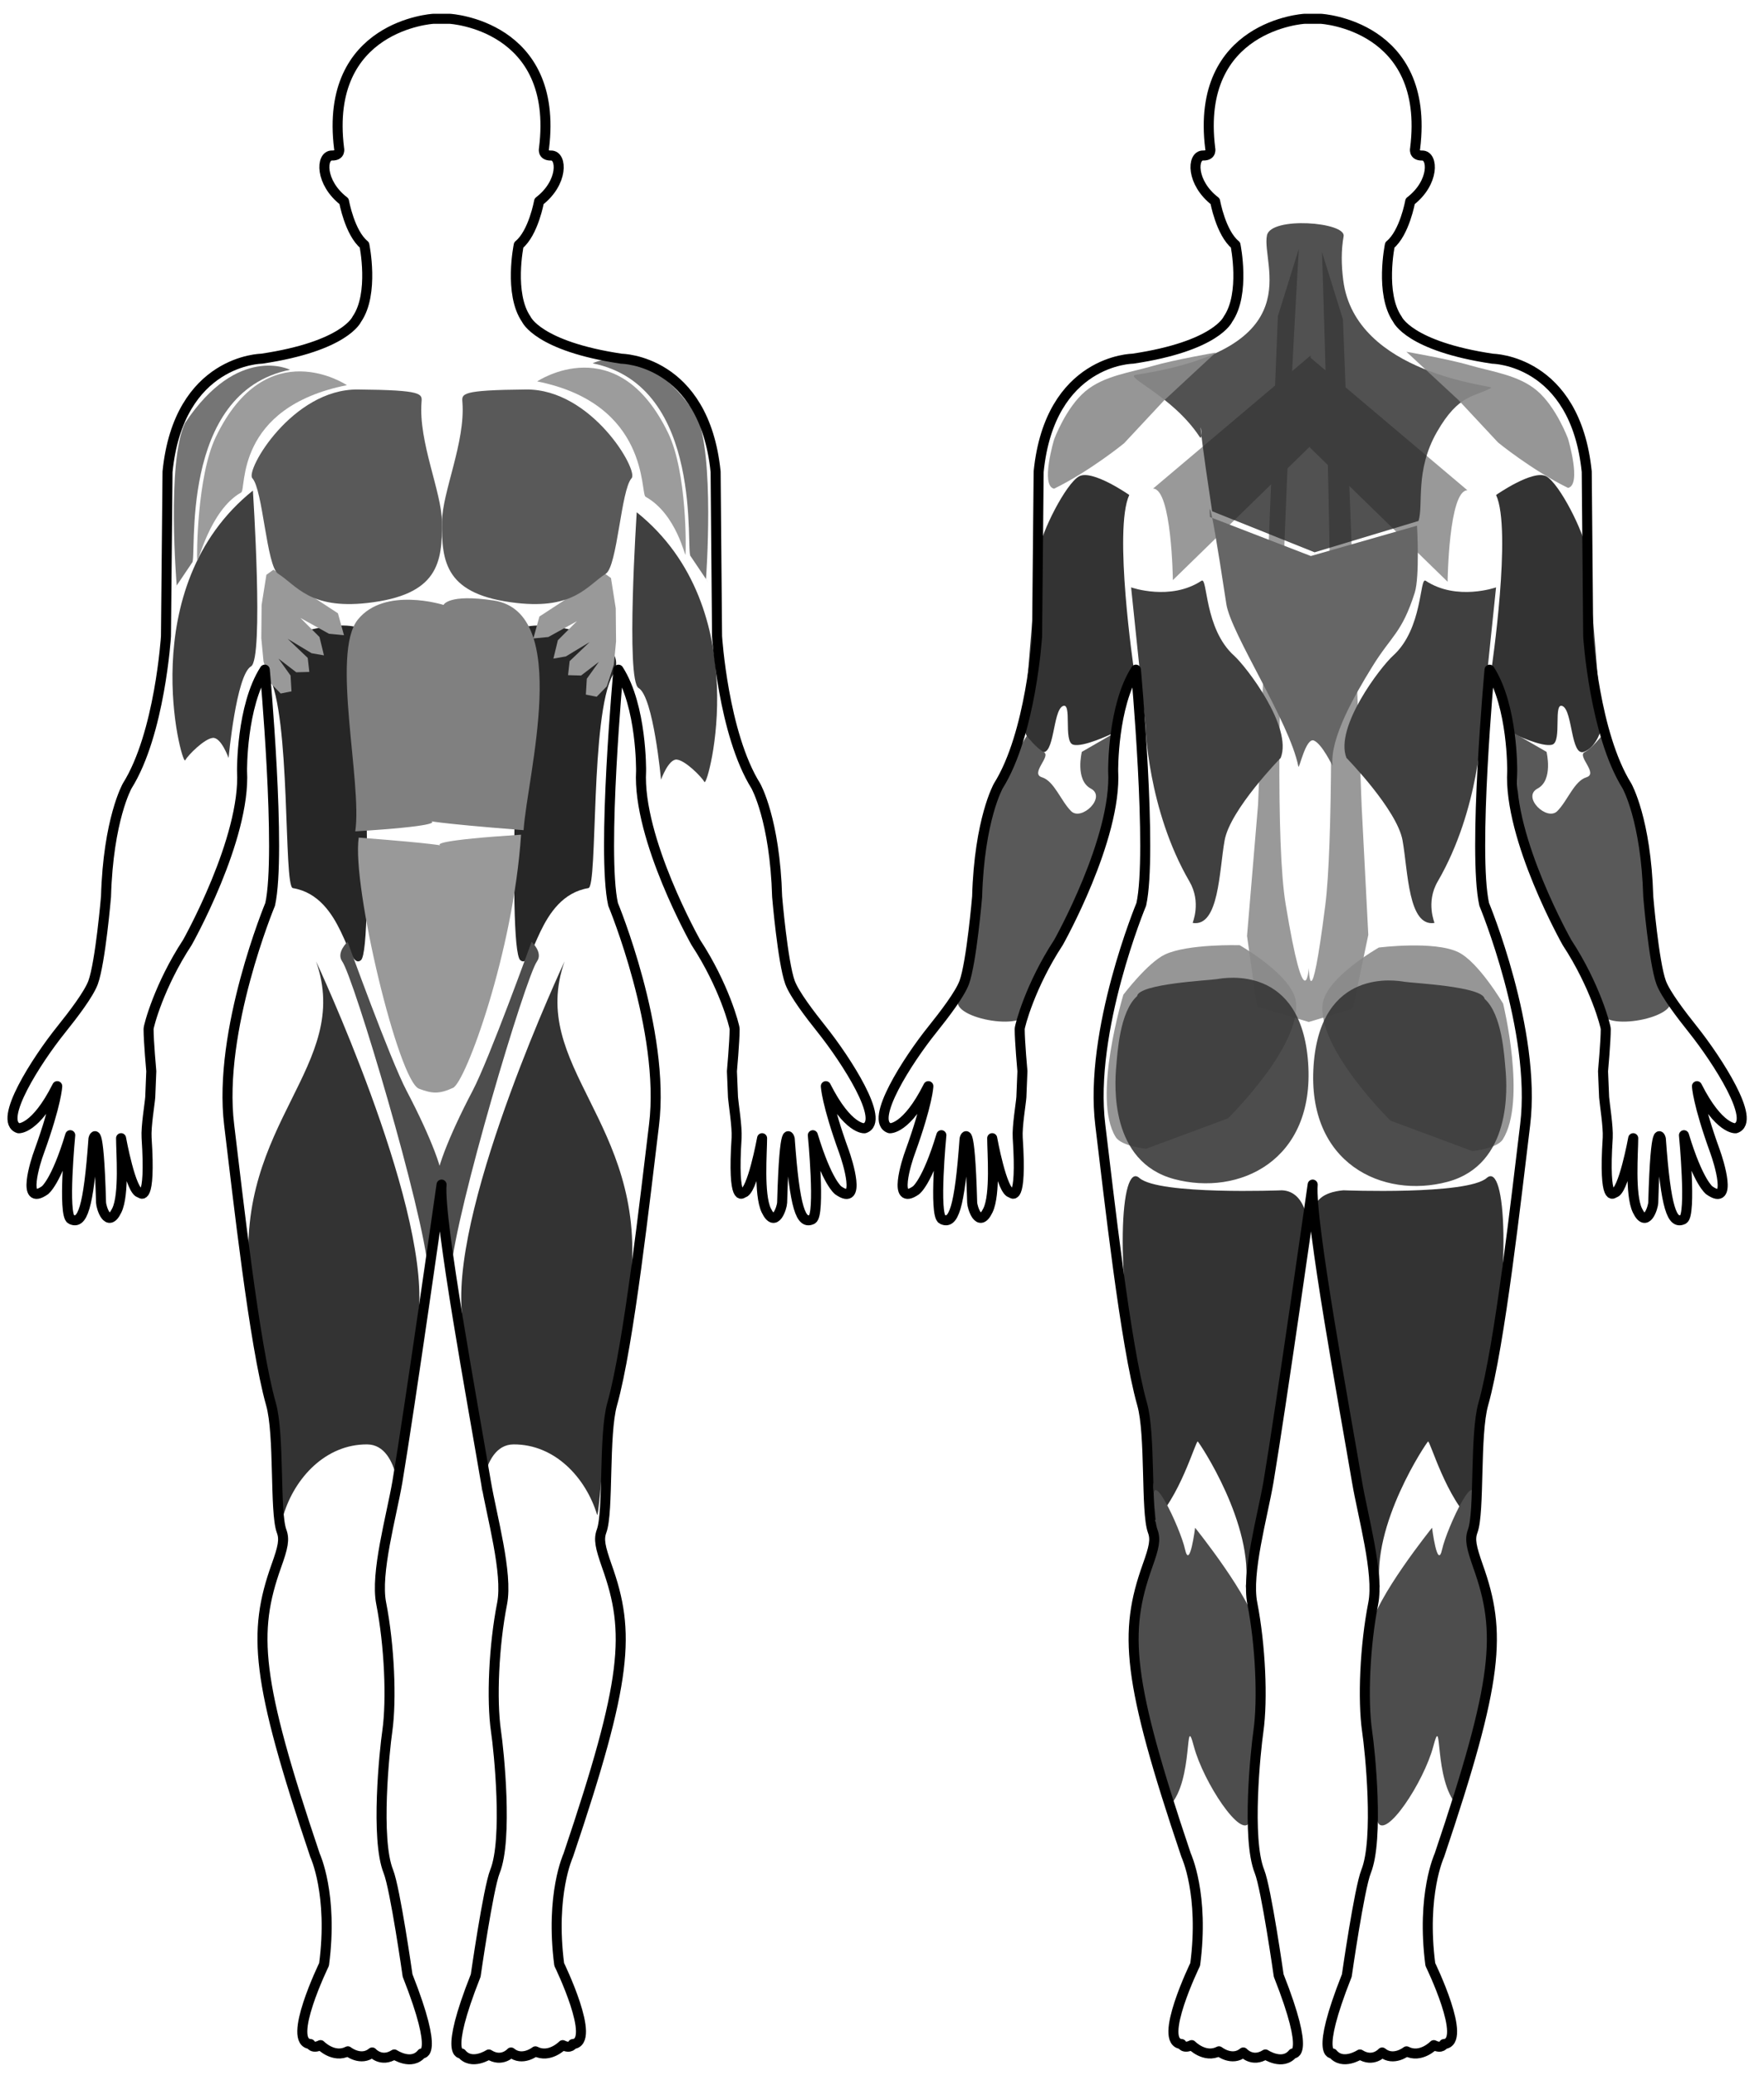 <?xml version="1.0" encoding="UTF-8" standalone="no"?>
<svg xmlns:dc="http://purl.org/dc/elements/1.1/" xmlns:cc="http://creativecommons.org/ns#" xmlns:rdf="http://www.w3.org/1999/02/22-rdf-syntax-ns#" xmlns:svg="http://www.w3.org/2000/svg" xmlns="http://www.w3.org/2000/svg" xmlns:sodipodi="http://sodipodi.sourceforge.net/DTD/sodipodi-0.dtd" xmlns:inkscape="http://www.inkscape.org/namespaces/inkscape" id="svg3457" style="stroke-linejoin:round;stroke-miterlimit:1.414;clip-rule:evenodd;fill-rule:evenodd" xml:space="preserve" height="100%" width="100%" version="1.1" viewBox="0 0 176 207" inkscape:version="0.91 r13725" sodipodi:docname="body_diagram-f.svg">
    <defs id="defs4194" />
    <sodipodi:namedview pagecolor="#ffffff" bordercolor="#666666" borderopacity="1" objecttolerance="10" gridtolerance="10" guidetolerance="10" inkscape:pageopacity="0" inkscape:pageshadow="2" inkscape:window-width="1295" inkscape:window-height="744" id="namedview4192" showgrid="false" inkscape:zoom="2.7807332" inkscape:cx="87.775002" inkscape:cy="103.61" inkscape:window-x="65" inkscape:window-y="24" inkscape:window-maximized="1" inkscape:current-layer="svg3457" showguides="true" inkscape:guide-bbox="true">
        <sodipodi:guide position="124.761,156.164" orientation="0,1" id="guide4223" />
    </sodipodi:namedview>
    <rect id="Artboard1" style="fill:none" height="206.78" width="175.55" y="0" x="0" />
    <g id="Back-Muscles">
        <g id="Rhomboids">
            <path id="path4711" d="m 130.76,35.466 -15.718,13.272 c 1.869,0 1.979,9.127 1.979,9.127 l 13.67,-13.325 0,0.097 13.741,13.392 c 0,0 0.108,-9.125 1.977,-9.125 l -15.649,-13.215 0,-0.223 z" style="fill:#999999;fill-rule:evenodd" inkscape:connector-curvature="0" />
        </g>
        <g id="Erector-Spinae">
            <path id="path4756" d="m 127.5,31.532 -1.98,48.735 -1.1,13.091 0.99,7.041 5.17,1.54 4.4,-1.32 1.54,-7.371 -0.66,-12.761 -1.87,-48.625 -2.09,-6.711 c 0,0 1.831,53.286 0.33,65.127 -1.501,11.84 -1.65,6.271 -1.65,6.271 0,0 -0.352,5.483 -2.31,-6.381 -1.958,-11.864 1.32,-65.347 1.32,-65.347 z" style="fill:#999999;fill-rule:evenodd" inkscape:connector-curvature="0" />
        </g>
        <g id="Trapezius-Upper">
            <path id="path3466" style="fill:#262626;fill-opacity:0.8" d="m 131.16,55.091 10.368,-3.127 c 0.517,-1.615 -0.377,-4.996 1.834,-8.866 2.212,-3.869 3.778,-3.473 5.437,-4.422 0.362,-0.207 -13.577,-1.309 -14.779,-10.719 -0.198,-1.556 -0.211,-2.973 0.036,-4.392 0.247,-1.42 -7.247,-1.995 -7.647,-0.092 -0.612,2.906 4.562,11.205 -13.084,13.913 -1.239,0.19 3.655,2.08 6.357,6.173 0.659,0.998 -0.768,-5.875 1.257,7.436" inkscape:connector-curvature="0" sodipodi:nodetypes="cccccccccc" />
        </g>
        <g id="Trapezius-Lower">
            <path id="path4225" style="fill:#666666;fill-opacity:1" d="m 122.353,60.237 c 0.453,2.976 6.322,11.786 7.187,16.216 0.075,0.385 0.737,-2.948 1.567,-2.58 0.829,0.369 1.852,2.584 1.842,2.488 -0.26,-2.728 2.184,-6.972 3.963,-9.859 1.932,-3.136 2.94,-3.318 4.238,-7.371 0.517,-1.615 0.231,-6.697 0.231,-6.697 l -10.594,3.028 -10.068,-3.887 c 0,0 -0.39,-4.649 1.635,8.662" inkscape:connector-curvature="0" sodipodi:nodetypes="cccccccccc" />
        </g>
        <g id="Lats">
            <path id="path3469" style="fill:#404040" d="m 134.34,75.599 c 0,0 5.048,5.158 5.597,8.231 0.549,3.073 0.557,8.648 3.183,8.231 0.035,-0.005 -0.895,-2.038 0.325,-4.136 4.193,-7.206 4.394,-15.619 4.394,-15.619 l 1.427,-13.718 c 0,0 -3.915,1.393 -7.024,-0.659 -0.623,-0.411 -0.256,4.772 -3.251,7.473 -1.226,1.105 -5.858,7.124 -4.651,10.197 z" inkscape:connector-curvature="0" />
            <path id="path3471" style="fill:#404040" d="m 127.78,75.599 c 0,0 -5.049,5.158 -5.597,8.231 -0.549,3.073 -0.557,8.648 -3.183,8.231 -0.035,-0.005 0.895,-2.038 -0.326,-4.136 -4.192,-7.206 -4.393,-15.619 -4.393,-15.619 l -1.427,-13.718 c 0,0 3.915,1.393 7.024,-0.659 0.623,-0.411 0.255,4.772 3.251,7.473 1.226,1.105 5.858,7.124 4.651,10.197 z" inkscape:connector-curvature="0" />
        </g>
        <g id="Triceps">
            <path id="path3474" style="fill:#333333" d="m 149.27,49.372 c 0,0 3.715,-2.597 5.023,-1.85 1.309,0.748 3.739,5.515 4.02,7.478 0.28,1.963 1.495,17.573 1.495,17.573 0,0 -0.467,1.945 -1.776,2.422 -1.308,0.476 -1.121,-4.059 -2.113,-4.555 -0.991,-0.496 -0.045,3.516 -1.037,3.832 -0.991,0.315 -3.876,-1.082 -3.876,-1.082 l -2.194,-6.446 c 0,0 2.058,-13.917 0.458,-17.372 z" inkscape:connector-curvature="0" />
            <path id="path3476" style="fill:#333333" d="m 112.67,49.372 c 0,0 -3.715,-2.597 -5.023,-1.85 -1.309,0.748 -3.739,5.515 -4.02,7.478 -0.28,1.963 -1.495,17.573 -1.495,17.573 0,0 0.467,1.945 1.776,2.422 1.308,0.476 1.121,-4.059 2.113,-4.555 0.991,-0.496 0.045,3.516 1.036,3.832 0.992,0.315 3.877,-1.082 3.877,-1.082 l 2.194,-6.446 c 0,0 -2.058,-13.917 -0.458,-17.372 z" inkscape:connector-curvature="0" />
        </g>
        <g id="Forearms">
            <path id="path3479" style="fill:#595959" d="m 159.8,73.41 c 0,0 3.727,5.905 4.477,10.404 0.75,4.499 -0.094,13.404 2.062,15.466 2.156,2.062 -6.235,3.749 -6.539,1.687 -0.303,-2.062 -9.5,-17.601 -8.458,-20.433 0.282,-0.766 -0.281,-7.405 -0.281,-7.405 l 3.241,1.866 c 0,0 0.696,2.821 -0.898,3.664 -1.593,0.844 0.938,3.281 1.969,2.25 1.031,-1.031 1.687,-3 2.905,-3.375 1.219,-0.375 -0.937,-2.104 -0.187,-2.504 0.75,-0.401 1.709,-1.62 1.709,-1.62 z" inkscape:connector-curvature="0" />
            <path id="path3481" style="fill:#595959" d="m 102.44,73.41 c 0,0 -3.727,5.905 -4.477,10.404 -0.75,4.499 0.094,13.404 -2.062,15.466 -2.156,2.062 6.236,3.749 6.539,1.687 0.303,-2.062 9.5,-17.601 8.458,-20.433 -0.282,-0.766 0.281,-7.405 0.281,-7.405 l -3.241,1.866 c 0,0 -0.696,2.821 0.898,3.664 1.593,0.844 -0.937,3.281 -1.968,2.25 -1.032,-1.031 -1.688,-3 -2.906,-3.375 -1.219,-0.375 0.937,-2.104 0.187,-2.504 -0.749,-0.401 -1.709,-1.62 -1.709,-1.62 z" inkscape:connector-curvature="0" />
        </g>
        <g id="Hamstrings">
            <path id="path3489" style="fill:#333333" d="m 134.03,118.73 c 0,0 12.347,0.487 14.305,-1.231 1.959,-1.718 2.481,9.396 0,21.406 -2.48,12.01 -0.916,13.351 -1.279,13.035 -2.739,-2.372 -4.386,-8.297 -4.578,-8.153 -0.152,0.115 -5.704,8.313 -4.791,14.7 0.052,0.368 -5.202,-28.975 -5.985,-32.542 -0.783,-3.567 -1.965,-6.826 2.328,-7.215 z" inkscape:connector-curvature="0" />
            <path id="path3491" style="fill:#333333" d="m 127.91,118.73 c 0,0 -12.283,0.487 -14.231,-1.231 -1.947,-1.718 -2.467,9.396 0,21.406 2.468,12.01 0.912,13.351 1.273,13.035 2.725,-2.372 4.363,-8.297 4.554,-8.153 0.152,0.115 5.675,8.313 4.767,14.7 -0.052,0.368 5.175,-28.975 5.954,-32.542 0.778,-3.567 0.171,-7.106 -2.317,-7.215 z" inkscape:connector-curvature="0" />
        </g>
        <g id="Calves">
            <path id="path3494" style="fill:#4d4d4d" d="m 142.88,152.39 c 0,0 -5.718,7.108 -6.096,10.007 -0.378,2.898 -0.387,16.918 0.677,19.353 0.779,1.782 4.588,-3.96 5.545,-7.56 0.956,-3.6 -0.014,3.34 2.394,5.922 0.407,0.436 4.674,-13.753 3.447,-18.453 -1.702,-6.519 -2.344,-8.369 -1.913,-11.391 0.678,-4.752 -2.574,2.122 -3.046,4.264 -0.472,2.142 -1.008,-2.142 -1.008,-2.142 z" inkscape:connector-curvature="0" />
            <path id="path3496" style="fill:#4d4d4d" d="m 119.24,152.39 c 0,0 5.718,7.108 6.096,10.007 0.378,2.898 0.387,16.918 -0.677,19.353 -0.779,1.782 -4.588,-3.96 -5.545,-7.56 -0.957,-3.6 0.014,3.34 -2.394,5.922 -0.407,0.436 -4.674,-13.753 -3.447,-18.453 1.702,-6.519 2.344,-8.369 1.913,-11.391 -0.678,-4.752 2.574,2.122 3.046,4.264 0.472,2.142 1.008,-2.142 1.008,-2.142 z" inkscape:connector-curvature="0" />
        </g>
        <g id="Glute-Meds" style="fill:#8a8a8a;fill-opacity:0.894">
            <path inkscape:connector-curvature="0" id="Glute-Meds-L" d="m 129.287,99.883 c -0.342,-2.618 -5.601,-5.601 -5.601,-5.601 0,0 -5.205,-0.15 -7.468,0.933 -1.729,0.828 -4.134,4.001 -4.134,4.001 0,0 -3.168,10.363 -0.767,14.202 0.574,0.919 3.034,1.167 3.034,1.167 l 8.168,-3.034 c 0,0 7.35,-7.21 6.768,-11.669 z" style="fill:#8a8a8a;fill-opacity:0.894;fill-rule:evenodd;stroke:none;stroke-width:1px;stroke-linecap:butt;stroke-linejoin:miter;stroke-opacity:1" />
            <path inkscape:connector-curvature="0" id="Glute-Meds-R" d="m 131.971,100.116 c 0.342,-2.618 5.601,-5.601 5.601,-5.601 0,0 5.557,-0.702 7.935,0.467 2.036,1 4.467,5.134 4.467,5.134 0,0 2.368,9.696 -0.033,13.536 -0.574,0.919 -3.034,1.167 -3.034,1.167 l -8.168,-3.034 c 0,0 -7.35,-7.21 -6.768,-11.669 z" style="clip-rule:evenodd;fill:#8a8a8a;fill-opacity:0.894;fill-rule:evenodd;stroke:none;stroke-width:1px;stroke-linecap:butt;stroke-linejoin:miter;stroke-miterlimit:1.414;stroke-opacity:1" />
        </g>
        <g id="Glutes">
            <path id="Glute-Max-L" style="clip-rule:evenodd;fill:#363636;fill-opacity:0.88;fill-rule:evenodd;stroke-linejoin:round;stroke-miterlimit:1.414" d="m 121.424,97.663 c 0.806,-0.134 8.399,-1.478 9.092,8.338 0.693,9.815 -6.928,13.33 -13.359,11.611 -6.43,-1.719 -5.954,-9.396 -5.786,-11.242 0.12,-1.318 0.337,-5.444 2.082,-7.01 0.181,-1.241 7.166,-1.563 7.972,-1.697 z" inkscape:connector-curvature="0" />
            <path id="Glute-Max-R" style="clip-rule:evenodd;fill:#363636;fill-rule:evenodd;stroke-linejoin:round;stroke-miterlimit:1.414;fill-opacity:0.88" d="m 140.154,97.934 c -0.806,-0.134 -8.399,-1.478 -9.092,8.338 -0.693,9.815 6.928,13.33 13.359,11.611 6.43,-1.719 5.954,-9.396 5.786,-11.242 -0.12,-1.318 -0.337,-5.444 -2.082,-7.01 -0.181,-1.241 -7.166,-1.563 -7.972,-1.697 z" inkscape:connector-curvature="0" />
        </g>
        <g id="Deltoid-Posterior">
            <path inkscape:connector-curvature="0" id="Deltoid-Posterior-R" d="m 146.545,36.408 c 2.32,0.677 4.941,0.989 6.79,2.546 1.951,1.642 3.112,4.809 3.112,4.809 0,0 1.387,4.613 0,4.904 -3.604,-1.767 -6.978,-4.526 -6.978,-4.526 l -3.961,-4.244 -5.187,-4.809 c 0,0 4.188,0.726 6.224,1.32 z" style="fill:#8a8a8a;fill-opacity:0.894;fill-rule:evenodd;stroke:none;stroke-width:1px;stroke-linecap:butt;stroke-linejoin:miter;stroke-opacity:1" />
            <path inkscape:connector-curvature="0" id="Deltoid-Posterior-L" d="m 115.072,36.488 c -2.32,0.677 -4.941,0.989 -6.79,2.546 -1.951,1.642 -3.112,4.809 -3.112,4.809 0,0 -1.387,4.613 0,4.904 3.604,-1.767 6.978,-4.526 6.978,-4.526 l 3.961,-4.244 5.187,-4.809 c 0,0 -4.188,0.726 -6.224,1.32 z" style="clip-rule:evenodd;fill:#8a8a8a;fill-opacity:0.894;fill-rule:evenodd;stroke:none;stroke-width:1px;stroke-linecap:butt;stroke-linejoin:miter;stroke-miterlimit:1.414;stroke-opacity:1" />
        </g>
    </g>
    <g id="Front-Muscles">
        <g id="Biceps">
            <path id="Biceps-R" style="fill:#404040" d="m 25.232,48.934 c 0,0 1.105,16.785 -0.186,17.535 -1.481,0.86 -2.239,9.14 -2.239,9.14 0,0 -0.746,-2.099 -1.585,-2.005 -0.84,0.093 -2.425,1.679 -2.752,2.238 -0.326,0.56 -5.223,-17.301 6.762,-26.908 z" inkscape:connector-curvature="0" />
            <path id="Biceps-L" style="fill:#404040" d="m 63.528,51.098 c 0,0 -1.105,16.784 0.187,17.534 1.481,0.861 2.238,9.141 2.238,9.141 0,0 0.746,-2.099 1.586,-2.005 0.839,0.093 2.425,1.678 2.751,2.238 0.327,0.56 5.223,-17.302 -6.762,-26.908 z" inkscape:connector-curvature="0" />
        </g>
        <g id="Deltoid-Lateral">
            <path sodipodi:nodetypes="ccccc" d="m 59.13,36.242 c 0,0 5.076,-2.747 10.345,5.173 1.869,3.885 0.967,16.333 0.967,16.333 0,0 1.025,1.55 -1.537,-2.269 -0.536,-0.299 1.465,-16.986 -9.775,-19.237 z" style="clip-rule:evenodd;fill:#656565;fill-opacity:0.894;fill-rule:evenodd;stroke-linejoin:round;stroke-miterlimit:1.414" id="Deltoid-Lateral-L" inkscape:connector-curvature="0" />
            <path sodipodi:nodetypes="ccccc" d="m 28.942,36.884 c 0,0 -5.21,-2.614 -10.478,5.307 -1.869,3.885 -0.833,16.199 -0.833,16.199 0,0 -1.025,1.55 1.537,-2.269 0.536,-0.299 -1.465,-16.986 9.775,-19.237 z" style="clip-rule:evenodd;fill:#656565;fill-opacity:0.894;fill-rule:evenodd;stroke-linejoin:round;stroke-miterlimit:1.414" id="Deltoid-Lateral-R" inkscape:connector-curvature="0" />
        </g>
        <g id="Deltoid-Anterior">
            <path sodipodi:nodetypes="ccccc" inkscape:connector-curvature="0" d="m 34.611,38.42 c 0,0 -8,-5.388 -13.08,5.173 -1.869,3.885 -1.913,11.792 -1.855,12.356 0.038,0.373 1.261,-5.081 4.389,-6.826 0.536,-0.299 -0.695,-8.453 10.545,-10.704 z" style="clip-rule:evenodd;fill:#979797;fill-rule:evenodd;stroke-linejoin:round;stroke-miterlimit:1.414;fill-opacity:0.957" id="Deltoid-Anterior-R" />
            <path id="Deltoid-Anterior-L" style="fill:#979797;fill-opacity:0.957" d="m 53.595,38.045 c 0,0 8,-5.388 13.08,5.173 1.869,3.885 1.779,11.525 1.721,12.089 -0.038,0.373 -0.861,-4.014 -3.989,-5.759 -0.536,-0.299 0.428,-9.253 -10.812,-11.504 z" inkscape:connector-curvature="0" sodipodi:nodetypes="ccccc" />
        </g>
        <g id="Obliques">
            <path id="Obliques-R" style="fill:#262626" d="m 36.007,62.836 c 0,0 1.395,31.809 0,32.945 -1.394,1.136 -1.678,-6.343 -6.79,-7.195 -0.953,-0.159 -0.163,-17.23 -2.449,-21.3 -2.285,-4.071 8.267,-5.775 9.239,-4.45 z" inkscape:connector-curvature="0" />
            <path id="Obliques-L" style="fill:#262626" d="m 51.917,62.836 c 0,0 -1.395,31.809 0,32.945 1.394,1.136 1.678,-6.343 6.79,-7.195 0.953,-0.159 0.163,-17.23 2.449,-21.3 2.285,-4.071 -8.267,-5.775 -9.239,-4.45 z" inkscape:connector-curvature="0" />
        </g>
        <g id="Serratus">
            <path id="Serratus-R" style="clip-rule:evenodd;fill:#999999;fill-rule:evenodd" d="m 26.99,68.136 1.015,1.041 1.079,-0.215 -0.095,-1.579 -1.206,-1.687 1.777,1.364 1.301,-0.036 -0.159,-1.4 -1.999,-1.902 2.38,1.435 1.238,0.215 -0.444,-1.83 -1.904,-1.902 2.856,1.579 1.491,0.144 -0.603,-2.189 -2.475,-1.615 -2.57,-1.866 -1.396,-0.861 -0.698,0.502 -0.476,3.015 -0.032,3.302 0.222,2.333 z" inkscape:connector-curvature="0" />
            <path id="Serratus-L" style="clip-rule:evenodd;fill:#999999;fill-rule:evenodd" d="m 60.547,68.458 -1.015,1.041 -1.079,-0.215 0.095,-1.579 1.206,-1.687 -1.777,1.364 -1.301,-0.036 0.159,-1.4 1.999,-1.902 -2.38,1.435 -1.238,0.215 0.444,-1.83 1.904,-1.902 -2.856,1.579 -1.491,0.144 0.603,-2.189 2.475,-1.615 2.57,-1.866 1.396,-0.861 0.698,0.502 0.476,3.015 0.032,3.302 -0.222,2.333 z" inkscape:connector-curvature="0" />
        </g>
        <g id="Pectorals">
            <path id="Pec-R" style="fill:#595959" d="m 42.057,40.112 c -0.311,3.984 2.007,8.955 2.037,11.938 0.04,4.039 -0.33,7.303 -7.463,8.098 -5.733,0.638 -7.022,-1.737 -8.88,-2.919 -1.159,-0.738 -1.515,-8.373 -2.573,-9.527 -0.723,-0.788 3.991,-8.909 10.523,-8.851 6.532,0.057 6.421,0.425 6.356,1.261 z" inkscape:connector-curvature="0" />
            <path id="Pec-L" style="fill:#595959" d="m 46.136,40.112 c 0.311,3.984 -2.008,8.955 -2.037,11.938 -0.04,4.039 0.329,7.303 7.463,8.098 5.733,0.638 7.022,-1.737 8.879,-2.919 1.16,-0.738 1.515,-8.373 2.574,-9.527 0.723,-0.788 -3.991,-8.909 -10.523,-8.851 -6.533,0.057 -6.422,0.425 -6.356,1.261 z" inkscape:connector-curvature="0" />
        </g>
        <g id="Abdominals-Upper">
            <path inkscape:connector-curvature="0" id="path4270" style="clip-rule:evenodd;fill:#808080;fill-rule:evenodd;stroke-linejoin:round;stroke-miterlimit:1.414" d="m 44.254,60.341 c 0,0 -5.885,-1.868 -8.56,1.474 -2.675,3.341 0.465,16.298 -0.248,21.113 16.646,-1.047 -2.007,-1.592 16.794,-0.12 0.356,-5.416 4.855,-21.729 -2.992,-22.913 -4.539,-0.685 -4.994,0.446 -4.994,0.446 z" sodipodi:nodetypes="cccccc" />
        </g>
        <g style="fill:#d3d3d3" id="Abdominals-Lower">
            <path sodipodi:nodetypes="ccccc" inkscape:connector-curvature="0" d="m 35.791,83.548 c -0.713,4.815 3.976,24.287 6.015,25.05 1.267,0.475 1.972,0.569 3.396,-0.089 1.256,-0.58 6.015,-13.541 6.785,-25.252 -16.754,1.097 0.563,1.572 -16.196,0.291 z" style="fill:#999999" id="Abdominals-unsplit" />
        </g>
        <g id="Quads">
            <path id="Quad-R" style="fill:#333333" d="m 31.536,95.898 c 0,0 11.073,23.633 10.268,34.698 -0.805,11.065 -2.012,14.887 -2.012,17.704 0,2.816 0.361,-4.209 -3.165,-4.225 -4.132,-0.019 -7.219,3.332 -8.338,7.023 -0.159,0.527 -0.999,-10.497 -0.999,-10.497 0,0 -1.416,-3.038 -2.386,-13.241 -1.468,-15.448 10.299,-21.015 6.632,-31.462" inkscape:connector-curvature="0" />
            <path id="Quad-L" style="fill:#333333" d="m 56.329,95.898 c 0,0 -11.073,23.633 -10.268,34.698 0.804,11.065 2.012,14.887 2.012,17.704 0,2.816 -0.361,-4.209 3.165,-4.225 4.131,-0.019 7.219,3.332 8.337,7.023 0.16,0.527 0.999,-10.497 0.999,-10.497 0,0 1.417,-3.038 2.387,-13.241 1.468,-15.448 -10.299,-21.015 -6.632,-31.462" inkscape:connector-curvature="0" />
        </g>
        <g id="Adductors">
            <path id="Adductor-R" style="fill:#4d4d4d" d="m 34.684,93.947 c 0,0 4.231,11.716 5.884,14.86 2.454,4.668 3.854,8.447 3.487,9.049 -0.368,0.602 -1.254,9.8 -1.32,8.966 -0.474,-6.017 -7.45,-29.324 -8.592,-30.924 -0.63,-0.882 0.537,-1.957 0.541,-1.951 z" inkscape:connector-curvature="0" />
            <path id="Adductor-L" style="fill:#4d4d4d" d="m 53.036,93.947 c 0,0 -4.231,11.716 -5.884,14.86 -2.454,4.668 -3.854,8.447 -3.487,9.049 0.368,0.602 1.254,9.8 1.32,8.966 0.474,-6.017 7.45,-29.324 8.592,-30.924 0.63,-0.882 -0.537,-1.957 -0.541,-1.951 z" inkscape:connector-curvature="0" />
        </g>
    </g>
    <path id="Front" style="stroke:#000;stroke-width:1px;fill:none" d="m44.055 118.16c-0.3 3.531 3.185 22.306 4.422 29.636 0.589 3.472 2.204 9.13 1.623 12.134-0.83 4.187-1.07 9.604-0.613 12.759 0.288 1.916 1.195 10.752-0.103 13.984-0.678 1.695-1.922 10.38-1.922 10.38-3.241 8.182-1.412 7.779-1.412 7.779 1.003 1.231 2.722 0.097 2.722 0.097 1.309 0.834 2.215-0.198 2.215-0.198 1.124 0.93 2.434-0.115 2.434-0.115 1.412 0.733 2.721-0.618 2.721-0.618 0.811 0.408 1.009-0.108 1.009-0.108 2.433-0.156-1.357-7.941-1.357-7.941-0.908-6.993 0.9-10.884 0.9-10.884 5.923-17.565 6.224-22.226 3.856-28.845-0.666-1.911-0.835-2.668-0.528-3.497 0.709-1.915 0.192-9.617 1.057-12.675 1.669-5.898 3.316-20.856 4.174-27.836 1.153-9.401-4.085-22.007-4.085-22.007-1.147-5.129 0.535-23.406 0.535-23.406 2.349 3.655 2.259 10.107 2.259 10.107-0.373 6.766 5.466 17.107 5.466 17.107 2.806 4.274 3.868 8.328 3.868 8.629 0 1.231-0.269 4.212-0.269 4.212l0.107 2.595c0.049 0.661 0.42 2.937 0.36 4.037-0.438 6.769 0.638 5.495 0.638 5.495 0.907 0 1.904-5.447 1.904-5.447 0 1.405-0.343 5.61 0.415 7.197 0.906 1.892 1.573-0.325 1.585-0.77 0.24-8.619 0.758-6.361 0.758-6.361 0.504 6.992 1.123 8.572 2.234 8.025 0.842-0.401 0.072-8.391 0.072-8.391 1.441 4.746 2.534 5.502 2.534 5.502 2.379 1.67 0.908-2.943 0.578-3.856-1.76-4.854-1.815-6.536-1.815-6.536 2.199 4.361 3.857 4.2 3.857 4.2 2.144-0.685-1.875-6.86-4.23-9.819-1.201-1.507-2.751-3.526-3.201-4.724-0.733-2.03-1.286-8.557-1.286-8.557-0.222-7.702-2.126-11.047-2.126-11.047-3.255-5.211-3.868-14.93-3.868-14.93l-0.144-16.411c-1.141-11.194-9.389-11.274-9.389-11.274-8.337-1.241-9.497-3.935-9.497-3.935-1.766-2.541-0.757-7.412-0.757-7.412 1.465-1.192 2.03-4.355 2.03-4.355 2.433-1.866 2.313-4.596 1.19-4.566-0.902 0.024-0.698-0.723-0.698-0.723 1.522-12.288-9.387-12.915-9.387-12.915h-1.665s-10.914 0.627-9.395 12.912c0 0 0.204 0.748-0.705 0.723-1.121-0.03-1.225 2.7 1.199 4.566 0 0 0.564 3.162 2.03 4.355 0 0 1.009 4.871-0.757 7.412 0 0-1.156 2.694-9.497 3.935 0 0-8.262 0.08-9.385 11.274l-0.156 16.411s-0.601 9.719-3.869 14.93c0 0-1.895 3.346-2.114 11.047 0 0-0.556 6.527-1.286 8.557-0.445 1.192-1.993 3.211-3.205 4.724-2.375 2.953-6.368 9.115-4.232 9.819 0 0 1.666 0.161 3.856-4.2 0 0-0.045 1.67-1.802 6.536-0.345 0.901-1.814 5.514 0.565 3.856 0 0 1.102-0.757 2.535-5.502 0 0-0.769 7.99 0.086 8.391 1.118 0.548 1.728-1.033 2.232-8.025 0 0 0.517-2.258 0.756 6.361 0.012 0.445 0.664 2.662 1.575 0.77 0.768-1.587 0.423-5.785 0.423-7.197 0 0 0.986 5.448 1.907 5.448 0 0 1.084 1.273 0.639-5.496-0.072-1.106 0.316-3.376 0.364-4.037l0.105-2.595s-0.271-2.974-0.271-4.212c0-0.307 1.064-4.355 3.869-8.629 0 0 5.833-10.346 5.457-17.107 0 0-0.081-6.452 2.268-10.107 0 0 1.667 18.276 0.537 23.406 0 0-5.247 12.606-4.09 22.007 0.853 6.998 2.496 21.937 4.169 27.836 0.874 3.052 0.357 10.752 1.058 12.675 0.316 0.835 0.15 1.605-0.529 3.497-2.355 6.619-2.055 11.281 3.868 28.845 0 0 1.823 3.892 0.902 10.884 0 0-3.784 7.785-1.361 7.941 0 0 0.19 0.516 1.01 0.108 0 0 1.309 1.351 2.723 0.618 0 0 1.31 1.046 2.43 0.115 0 0 0.898 1.032 2.207 0.198 0 0 1.718 1.159 2.739-0.097 0 0 1.814 0.403-1.415-7.779 0 0-1.237-8.675-1.919-10.38-1.3-3.231-0.382-12.086-0.105-13.984 0.447-3.172 0.208-8.577-0.609-12.759-0.598-2.997 1.021-8.656 1.619-12.134 1.228-7.323 4.403-29.633 4.403-29.633z" />
    <path id="Back" style="stroke:#000;stroke-width:1px;fill:none;fill-opacity:0.88" d="m130.97 118.16c-0.3 3.531 3.184 22.306 4.422 29.636 0.588 3.472 2.203 9.13 1.622 12.134-0.829 4.187-1.069 9.604-0.612 12.759 0.288 1.916 1.194 10.752-0.103 13.984-0.679 1.695-1.923 10.38-1.923 10.38-3.24 8.182-1.411 7.779-1.411 7.779 1.003 1.231 2.721 0.097 2.721 0.097 1.31 0.834 2.216-0.198 2.216-0.198 1.124 0.93 2.434-0.115 2.434-0.115 1.411 0.733 2.721-0.618 2.721-0.618 0.81 0.408 1.009-0.108 1.009-0.108 2.432-0.156-1.358-7.941-1.358-7.941-0.907-6.993 0.901-10.884 0.901-10.884 5.923-17.565 6.224-22.226 3.856-28.845-0.667-1.911-0.835-2.668-0.529-3.497 0.71-1.915 0.193-9.617 1.058-12.675 1.669-5.898 3.316-20.856 4.174-27.836 1.153-9.401-4.085-22.007-4.085-22.007-1.148-5.129 0.534-23.406 0.534-23.406 2.349 3.655 2.26 10.107 2.26 10.107-0.373 6.766 5.466 17.107 5.466 17.107 2.805 4.274 3.868 8.328 3.868 8.629 0 1.231-0.27 4.212-0.27 4.212l0.108 2.595c0.048 0.661 0.42 2.937 0.36 4.037-0.438 6.769 0.637 5.495 0.637 5.495 0.908 0 1.905-5.447 1.905-5.447 0 1.405-0.343 5.61 0.415 7.197 0.906 1.892 1.573-0.325 1.585-0.77 0.24-8.619 0.757-6.361 0.757-6.361 0.505 6.992 1.124 8.572 2.235 8.025 0.841-0.401 0.072-8.391 0.072-8.391 1.441 4.746 2.534 5.502 2.534 5.502 2.379 1.67 0.908-2.943 0.577-3.856-1.76-4.854-1.814-6.536-1.814-6.536 2.199 4.361 3.856 4.2 3.856 4.2 2.145-0.685-1.874-6.86-4.229-9.819-1.201-1.507-2.751-3.526-3.201-4.724-0.733-2.03-1.286-8.557-1.286-8.557-0.222-7.702-2.126-11.047-2.126-11.047-3.256-5.211-3.868-14.93-3.868-14.93l-0.144-16.411c-1.142-11.194-9.39-11.274-9.39-11.274-8.337-1.241-9.497-3.935-9.497-3.935-1.766-2.541-0.756-7.412-0.756-7.412 1.465-1.192 2.03-4.355 2.03-4.355 2.433-1.866 2.313-4.596 1.19-4.566-0.902 0.024-0.698-0.723-0.698-0.723 1.521-12.288-9.387-12.915-9.387-12.915h-1.666s-10.913 0.627-9.394 12.912c0 0 0.204 0.748-0.705 0.723-1.121-0.03-1.226 2.7 1.198 4.566 0 0 0.565 3.162 2.03 4.355 0 0 1.01 4.871-0.756 7.412 0 0-1.156 2.694-9.497 3.935 0 0-8.262 0.08-9.386 11.274l-0.156 16.411s-0.6 9.719-3.869 14.93c0 0-1.895 3.346-2.114 11.047 0 0-0.555 6.527-1.285 8.557-0.445 1.192-1.994 3.211-3.205 4.724-2.376 2.953-6.368 9.115-4.232 9.819 0 0 1.666 0.161 3.856-4.2 0 0-0.045 1.67-1.802 6.536-0.346 0.901-1.814 5.514 0.565 3.856 0 0 1.102-0.757 2.534-5.502 0 0-0.768 7.99 0.087 8.391 1.118 0.548 1.727-1.033 2.232-8.025 0 0 0.516-2.258 0.756 6.361 0.012 0.445 0.664 2.662 1.575 0.77 0.768-1.587 0.423-5.785 0.423-7.197 0 0 0.985 5.448 1.907 5.448 0 0 1.084 1.273 0.639-5.496-0.072-1.106 0.316-3.376 0.364-4.037l0.105-2.595s-0.271-2.974-0.271-4.212c0-0.307 1.064-4.355 3.868-8.629 0 0 5.833-10.346 5.458-17.107 0 0-0.081-6.452 2.268-10.107 0 0 1.667 18.276 0.537 23.406 0 0-5.247 12.606-4.09 22.007 0.852 6.998 2.496 21.937 4.169 27.836 0.874 3.052 0.357 10.752 1.058 12.675 0.315 0.835 0.15 1.605-0.529 3.497-2.355 6.619-2.055 11.281 3.868 28.845 0 0 1.823 3.892 0.902 10.884 0 0-3.785 7.785-1.361 7.941 0 0 0.19 0.516 1.009 0.108 0 0 1.309 1.351 2.724 0.618 0 0 1.31 1.046 2.43 0.115 0 0 0.898 1.032 2.207 0.198 0 0 1.718 1.159 2.739-0.097 0 0 1.814 0.403-1.416-7.779 0 0-1.237-8.675-1.918-10.38-1.3-3.231-0.382-12.086-0.105-13.984 0.447-3.172 0.207-8.577-0.609-12.759-0.598-2.997 1.021-8.656 1.618-12.134 1.229-7.323 4.404-29.633 4.404-29.633z" />
</svg>
